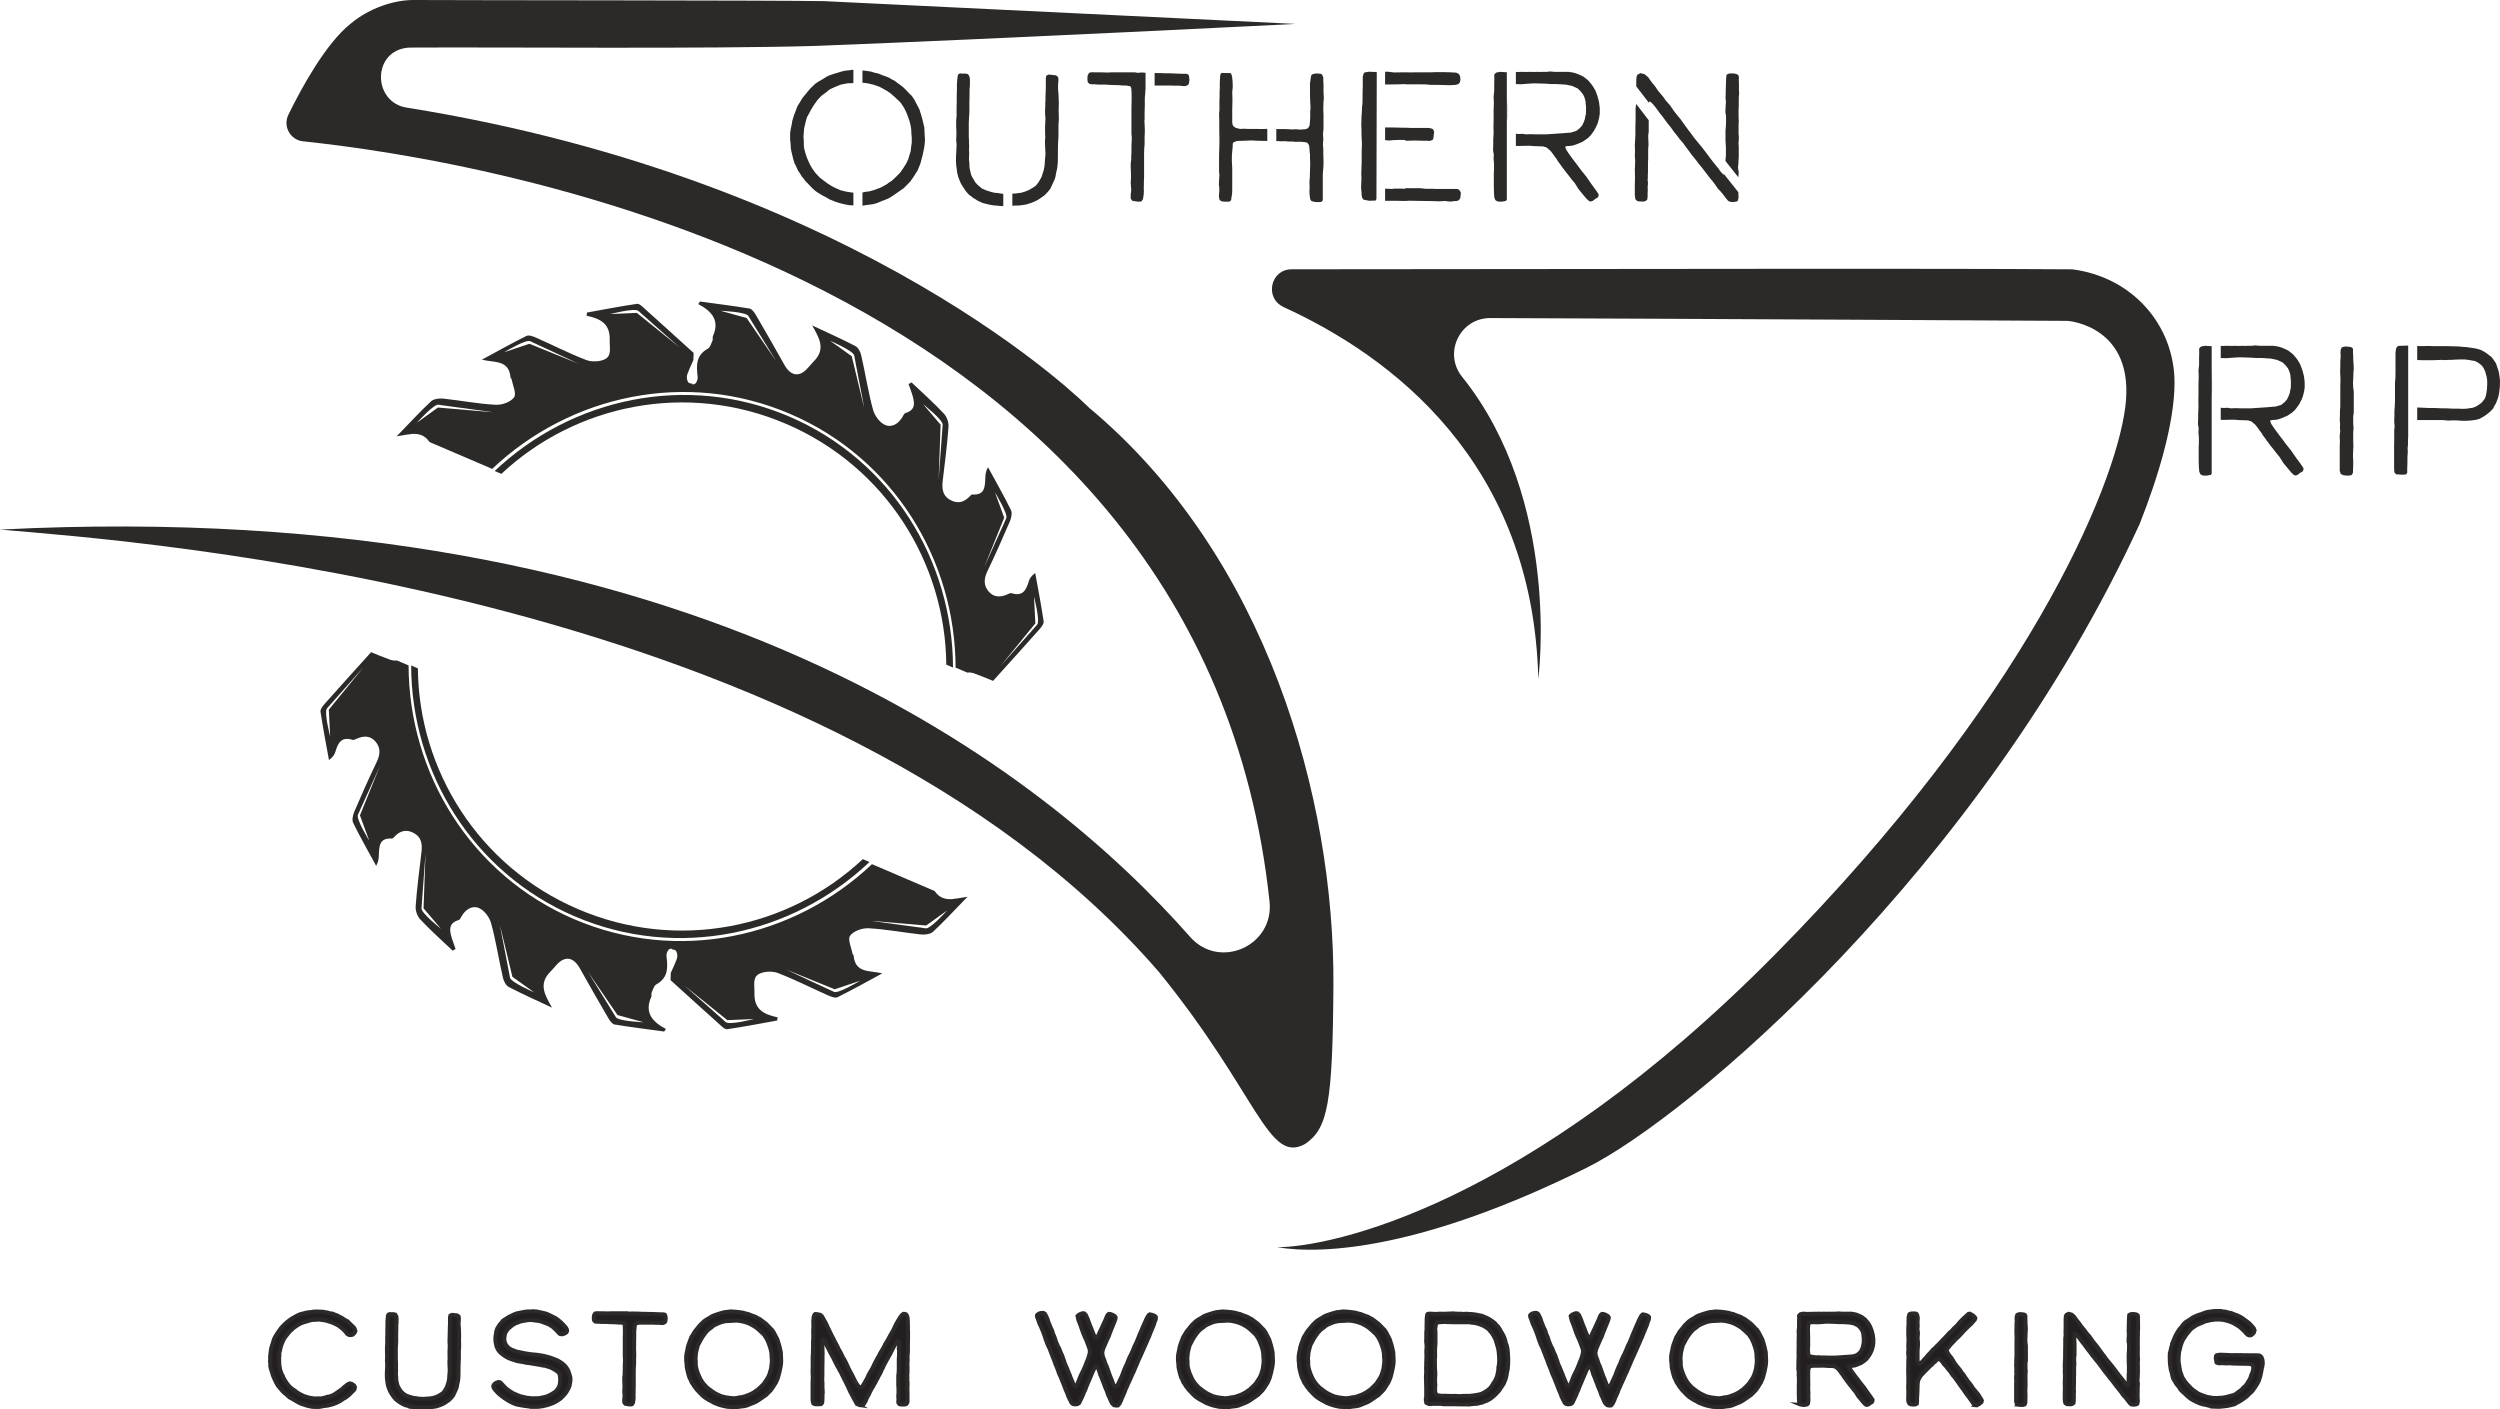 <?xml version="1.0" encoding="UTF-8"?><svg id="Layer_2" xmlns="http://www.w3.org/2000/svg" viewBox="0 0 621.11 350.18"><defs><style>.cls-1{fill:#2b2a28;}.cls-2{fill:#231f20;stroke:#2b2a28;stroke-miterlimit:10;}</style></defs><g id="Board10-12MaskedV"><g><path class="cls-1" d="M321.64,5.93L204.69,.28C190.71,.06,113.74,.08,102.87,0c-4.73-.04-10.94,1.84-15.81,5.93-6,4.76-12.07,15.7-15.42,22.59-1.4,2.87,.48,6.26,3.65,6.59,42.5,4.45,223.44,32.11,240.12,188.87,1.17,11-12.43,17.08-19.74,8.78C259.92,192.19,173.74,122.74,0,131.57c34.14,2.95,205.82,14.91,287.98,109.97,24.67,30.37,27.07,47.97,36.38,42.6,5.51-3.85,6.74-9.94,6.92-39.35,.29-46.18-16.33-106.48-60.8-143.58,0,0-55.51-56.22-169.48-74.48-8.14-1.3-8.6-13.23-.5-14.77,.48-.09,.98-.14,1.48-.14,22.25-.14,74.22,.37,100.55-.41,48.16-1.86,119.1-5.46,119.1-5.46Z"/><path class="cls-1" d="M318.87,76.28c26.46,12.06,62.03,38.29,63.31,92.4,0,0,5.89-44.16-18.94-75.08-4.72-5.88-.53-14.61,7.02-14.58,50.02,.17,143.44,.7,143.44,.7,0,0,16.94,1.17,14.31,21.48s-24.85,73.01-86.96,135.88c-62.12,62.87-110.67,72.78-123.76,72.78,11.58,1.95,36.42,.35,76.83-19.7,25.22-12.51,97.85-73.88,137.47-160,4.41-11.15,8.64-24.81,8.66-34.99,.03-14.42-10.52-26.36-25.41-28.26-38.34-.26-94.16-.07-193.94-.01-5.28,0-6.81,7.18-2.01,9.37Z"/></g><g><path class="cls-1" d="M236.85,223.36c-1.77,.15-3.4-.13-4.64-1.99l-15.57-6.67c-19.44,18.39-48.28,24.68-74.01,13.66-25.7-11.01-41.06-36.27-41.12-63.04l-2.93-1.24c-.47,.11-1.15-.02-1.63-.17-1.75-.62-3.44-1.35-4.75-1.88-4.08,4.53-7.83,8.64-11.48,12.77-.51,.58-1.18,1.41-1.09,2.01,.6,4.02,1.37,8.02,2.1,12.02,.98-.71,1.41-1.39,1.62-2.12,.62-2.18,1.54-3.78,4.26-2.89,.28,.09,.68-.15,.98-.28,1.75-.77,3.42-.83,4.75,.75,1.33,1.62,1.09,3.29,.21,5.11-1.95,4.04-3.76,8.15-5.52,12.25-.36,.86-.64,2.07-.28,2.8,1.77,3.61,3.78,7.12,5.71,10.67,.56-1.01,.64-1.8,.66-2.59,.11-2.16,.02-4.43,3.25-4.19,.19,0,.45-.28,.62-.45,1.43-1.56,3.08-1.93,4.94-.86,1.9,1.09,1.99,2.87,1.77,4.79-.53,4.43-1.11,8.87-1.43,13.32-.09,1.09,.41,2.52,1.15,3.29,2.54,2.72,5.35,5.2,8.04,7.76,.26-.15,.49-.28,.73-.43-.3-.86-.64-1.71-.9-2.57-.6-1.95-1-3.83,1.69-4.62,.26-.09,.49-.51,.64-.81,1-1.84,2.74-2.93,4.51-2.1,1.3,.64,2.54,2.33,2.91,3.81,1.2,4.41,1.88,8.94,2.91,13.41,.17,.88,.75,1.97,1.48,2.35,3.51,1.82,7.12,3.42,10.71,5.11-1.73-3.08-3.44-5.82-.45-8.87,1.09-1.09,2.03-2.59,3.34-3.08,1.86-.71,3.19,.64,4.11,2.33,2.27,4.06,4.58,8.1,6.93,12.12,.38,.66,1,1.58,1.6,1.69,4.11,.68,8.21,1.18,12.34,1.75,.13-.21,.28-.43,.43-.64-3.38-1.77-5.39-4.08-3.64-7.96,.15-.3-.04-.75,.09-1.07,.34-.73,.58-1.73,1.18-2.05,2.95-1.62,2.87-4.17,2.52-6.95-.09-.6,.23-1.52,.71-1.8,.13-.09,.34-.13,.58-.13v.19c.41,0,.88,.13,1.05,.34,.34,.47,.45,1.39,.24,1.95-.45,1.26-1.03,2.46-1.52,3.55l-.06,1.8c4.3,3.89,8.17,7.42,12.08,10.91,.58,.53,1.39,1.37,1.99,1.28,4.15-.6,8.28-1.41,12.42-2.16,.02-.28,.06-.53,.11-.79-3.42-.73-5.9-1.92-5.75-6.12,.06-1.77-.53-3.74,1.07-4.62,1.28-.71,3.38-.79,4.77-.26,4.17,1.6,8.19,3.66,12.27,5.47,.79,.36,1.95,.83,2.57,.51,3.74-1.86,7.4-3.91,11.08-5.9-3.21-.79-6.78,.04-7.14-4.55-.02-.06-.19-.11-.21-.17-.3-1.58-1.3-3.7-.66-4.62,.83-1.18,3.06-1.97,4.64-1.86,4.34,.23,8.66,1.07,13.02,1.54,.98,.09,2.31-.08,2.97-.68,2.48-2.33,4.81-4.81,7.18-7.27,.45-.47,.92-.96,1.37-1.43-1.2,.17-2.37,.45-3.51,.53Zm-155.16-47.04l.34,6.67s-1.58-6.09-.79-6.99c.75-.81,7.83-8.83,9.13-10.31l-8.68,10.63Zm7.74,26.26l2.31,6.29s-3.31-5.35-2.82-6.44c.19-.43,1.15-2.54,2.22-4.92,.09-.17,.15-.34,.23-.51,.06-.17,.15-.34,.24-.51,.15-.34,.32-.7,.47-1.05,.94-2.1,1.84-4.08,2.31-5.11l-4.96,12.25Zm15.29,23.09c.09-1.09,.86-11.72,1-13.71l-.49,13.71,4.34,5.09s-4.94-3.89-4.85-5.09Zm21.98,17.21c-.02-.06-.02-.17-.06-.3-.02-.13-.04-.3-.09-.51-.04-.19-.09-.41-.13-.66-.04-.24-.11-.51-.15-.81-.11-.53-.21-1.11-.34-1.75-.04-.23-.09-.47-.13-.71-.28-1.45-.58-3.01-.86-4.45-.04-.23-.09-.45-.13-.66-.15-.81-.3-1.56-.41-2.16-.04-.26-.09-.49-.13-.71-.02-.04-.02-.11-.02-.17l3.06,12.7,5.39,3.85s-5.77-2.48-6.01-3.66Zm26.3,9.81c-.09-.15-.32-.53-.66-1.07-.11-.19-.24-.41-.39-.64-.09-.15-.19-.3-.3-.47-.13-.23-.28-.49-.45-.75-.6-.96-1.26-2.05-1.95-3.14-.09-.17-.19-.32-.3-.49-.66-1.09-1.33-2.16-1.88-3.06-.11-.19-.21-.34-.32-.51-.24-.41-.45-.75-.62-1.03l7.29,10.65,6.48,1.8s-6.29-.26-6.91-1.28Zm27.31,1.24s-.13-.13-.26-.21c-.09-.11-.21-.21-.36-.34-.41-.34-.94-.83-1.58-1.39-.23-.21-.51-.45-.77-.68-.28-.23-.56-.49-.83-.75-.28-.26-.58-.51-.88-.77-2.35-2.07-4.88-4.3-5.62-4.96l10.69,8.62,6.61-.28s-6.09,1.58-6.99,.77Zm33.34-10.24c-.58,.34-5.41,3.21-6.44,2.74-.06-.02-.15-.06-.28-.13-.13-.06-.28-.13-.45-.21-.34-.15-.77-.36-1.28-.6-1.28-.6-2.99-1.39-4.66-2.16-.28-.13-.53-.26-.81-.39-.51-.23-1-.47-1.48-.68-.21-.11-.41-.19-.6-.28-.43-.19-.81-.39-1.18-.56-.13-.04-.26-.11-.36-.17-.36-.15-.68-.3-.94-.43l12.21,4.96,6.27-2.1Zm16.36-13.04c-.15-.02-.47-.06-.94-.15-.3-.02-.64-.09-1-.13-.94-.13-2.14-.3-3.42-.47-.19-.02-.38-.04-.56-.06-.28-.04-.58-.09-.88-.13-.38-.04-.75-.11-1.11-.15-1.18-.17-2.33-.32-3.29-.45-.15-.02-.3-.04-.45-.06-.32-.04-.6-.09-.86-.11-.23-.04-.47-.06-.64-.11h-.11s-.04-.02-.06-.02-.06,0-.09-.02l13.51,1.15,5.22-3.76c-.47,.51-4.21,4.62-5.32,4.47Z"/><path class="cls-1" d="M216.02,214.16c-19.23,18.19-47.76,24.41-73.2,13.52-25.42-10.89-40.61-35.87-40.67-62.35l1.67,.72c.21,25.28,15.08,49.22,39.79,59.82,24.7,10.6,52.31,4.84,70.75-12.42l1.67,.72Z"/><path class="cls-1" d="M102.07,107.83c1.77-.15,3.4,.13,4.64,1.99l15.57,6.67c19.44-18.39,48.28-24.68,74.01-13.66,25.7,11.01,41.06,36.27,41.12,63.04l2.93,1.24c.47-.11,1.15,.02,1.63,.17,1.75,.62,3.44,1.35,4.75,1.88,4.08-4.53,7.83-8.64,11.48-12.77,.51-.58,1.18-1.41,1.09-2.01-.6-4.02-1.37-8.02-2.1-12.02-.98,.71-1.41,1.39-1.62,2.12-.62,2.18-1.54,3.78-4.26,2.89-.28-.09-.68,.15-.98,.28-1.75,.77-3.42,.83-4.75-.75-1.33-1.62-1.09-3.29-.21-5.11,1.95-4.04,3.76-8.15,5.52-12.25,.36-.86,.64-2.07,.28-2.8-1.77-3.61-3.78-7.12-5.71-10.67-.56,1.01-.64,1.8-.66,2.59-.11,2.16-.02,4.43-3.25,4.19-.19,0-.45,.28-.62,.45-1.43,1.56-3.08,1.93-4.94,.86-1.9-1.09-1.99-2.87-1.77-4.79,.53-4.43,1.11-8.87,1.43-13.32,.09-1.09-.41-2.52-1.15-3.29-2.54-2.72-5.35-5.2-8.04-7.76-.26,.15-.49,.28-.73,.43,.3,.86,.64,1.71,.9,2.57,.6,1.95,1,3.83-1.69,4.62-.26,.09-.49,.51-.64,.81-1,1.84-2.74,2.93-4.51,2.1-1.3-.64-2.54-2.33-2.91-3.81-1.2-4.41-1.88-8.94-2.91-13.41-.17-.88-.75-1.97-1.48-2.35-3.51-1.82-7.12-3.42-10.71-5.11,1.73,3.08,3.44,5.82,.45,8.87-1.09,1.09-2.03,2.59-3.34,3.08-1.86,.71-3.19-.64-4.11-2.33-2.27-4.06-4.58-8.1-6.93-12.12-.38-.66-1-1.58-1.6-1.69-4.11-.68-8.21-1.18-12.34-1.75-.13,.21-.28,.43-.43,.64,3.38,1.77,5.39,4.08,3.64,7.96-.15,.3,.04,.75-.09,1.07-.34,.73-.58,1.73-1.18,2.05-2.95,1.62-2.87,4.17-2.52,6.95,.09,.6-.23,1.52-.71,1.8-.13,.09-.34,.13-.58,.13v-.19c-.41,0-.88-.13-1.05-.34-.34-.47-.45-1.39-.24-1.95,.45-1.26,1.03-2.46,1.52-3.55l.06-1.8c-4.3-3.89-8.17-7.42-12.08-10.91-.58-.53-1.39-1.37-1.99-1.28-4.15,.6-8.28,1.41-12.42,2.16-.02,.28-.06,.53-.11,.79,3.42,.73,5.9,1.92,5.75,6.12-.06,1.77,.53,3.74-1.07,4.62-1.28,.71-3.38,.79-4.77,.26-4.17-1.6-8.19-3.66-12.27-5.47-.79-.36-1.95-.83-2.57-.51-3.74,1.86-7.4,3.91-11.08,5.9,3.21,.79,6.78-.04,7.14,4.55,.02,.06,.19,.11,.21,.17,.3,1.58,1.3,3.7,.66,4.62-.83,1.18-3.06,1.97-4.64,1.86-4.34-.23-8.66-1.07-13.02-1.54-.98-.09-2.31,.08-2.97,.68-2.48,2.33-4.81,4.81-7.18,7.27-.45,.47-.92,.96-1.37,1.43,1.2-.17,2.37-.45,3.51-.53Zm155.16,47.04l-.34-6.67s1.58,6.09,.79,6.99c-.75,.81-7.83,8.83-9.13,10.31l8.68-10.63Zm-7.74-26.26l-2.31-6.29s3.31,5.35,2.82,6.44c-.19,.43-1.15,2.54-2.22,4.92-.09,.17-.15,.34-.23,.51-.06,.17-.15,.34-.24,.51-.15,.34-.32,.7-.47,1.05-.94,2.1-1.84,4.08-2.31,5.11l4.96-12.25Zm-15.29-23.09c-.09,1.09-.86,11.72-1,13.71l.49-13.71-4.34-5.09s4.94,3.89,4.85,5.09Zm-21.98-17.21c.02,.06,.02,.17,.06,.3,.02,.13,.04,.3,.09,.51,.04,.19,.09,.41,.13,.66,.04,.24,.11,.51,.15,.81,.11,.53,.21,1.11,.34,1.75,.04,.23,.09,.47,.13,.71,.28,1.45,.58,3.01,.86,4.45,.04,.23,.09,.45,.13,.66,.15,.81,.3,1.56,.41,2.16,.04,.26,.09,.49,.13,.71,.02,.04,.02,.11,.02,.17l-3.06-12.7-5.39-3.85s5.77,2.48,6.01,3.66Zm-26.3-9.81c.09,.15,.32,.53,.66,1.07,.11,.19,.24,.41,.39,.64,.09,.15,.19,.3,.3,.47,.13,.23,.28,.49,.45,.75,.6,.96,1.26,2.05,1.95,3.14,.09,.17,.19,.32,.3,.49,.66,1.09,1.33,2.16,1.88,3.06,.11,.19,.21,.34,.32,.51,.24,.41,.45,.75,.62,1.03l-7.29-10.65-6.48-1.8s6.29,.26,6.91,1.28Zm-27.31-1.24s.13,.13,.26,.21c.09,.11,.21,.21,.36,.34,.41,.34,.94,.83,1.58,1.39,.23,.21,.51,.45,.77,.68,.28,.23,.56,.49,.83,.75,.28,.26,.58,.51,.88,.77,2.35,2.07,4.88,4.3,5.62,4.96l-10.69-8.62-6.61,.28s6.09-1.58,6.99-.77Zm-33.34,10.24c.58-.34,5.41-3.21,6.44-2.74,.06,.02,.15,.06,.28,.13,.13,.06,.28,.13,.45,.21,.34,.15,.77,.36,1.28,.6,1.28,.6,2.99,1.39,4.66,2.16,.28,.13,.53,.26,.81,.39,.51,.23,1,.47,1.48,.68,.21,.11,.41,.19,.6,.28,.43,.19,.81,.39,1.18,.56,.13,.04,.26,.11,.36,.17,.36,.15,.68,.3,.94,.43l-12.21-4.96-6.27,2.1Zm-16.36,13.04c.15,.02,.47,.06,.94,.15,.3,.02,.64,.09,1,.13,.94,.13,2.14,.3,3.42,.47,.19,.02,.38,.04,.56,.06,.28,.04,.58,.09,.88,.13,.38,.04,.75,.11,1.11,.15,1.18,.17,2.33,.32,3.29,.45,.15,.02,.3,.04,.45,.06,.32,.04,.6,.09,.86,.11,.23,.04,.47,.06,.64,.11h.11s.04,.02,.06,.02,.06,0,.09,.02l-13.51-1.15-5.22,3.76c.47-.51,4.21-4.62,5.32-4.47Z"/><path class="cls-1" d="M122.9,117.02c19.23-18.19,47.76-24.41,73.2-13.52,25.42,10.89,40.61,35.87,40.67,62.35l-1.67-.72c-.21-25.28-15.08-49.22-39.79-59.82-24.7-10.6-52.31-4.84-70.75,12.42l-1.67-.72Z"/></g><g><g><polygon class="cls-1" points="199.79 31.84 199.62 33.93 199.7 35.07 199.7 35.88 199.75 36.71 200.07 37.97 200.48 39.2 200.98 40.34 201.3 41.02 201.84 41.93 202.56 42.93 203.66 44.11 204.61 44.84 205.52 45.53 206.65 46.25 207.66 46.75 208.79 47.25 209.84 47.52 210.24 47.61 211.43 47.8 212.02 47.86 212.02 51.03 210.98 50.98 209.79 50.75 208.84 50.52 208.07 50.29 207.43 50.07 206.06 49.52 205.24 49.03 204.25 48.52 203.29 47.93 202.56 47.43 201.84 46.79 200.02 44.89 199.7 44.43 199.2 43.84 198.79 43.15 198.25 42.38 197.8 41.34 197.38 40.53 197.06 39.47 196.84 38.56 196.66 37.8 196.47 36.89 196.43 35.83 196.3 34.65 196.3 33.11 196.47 31.93 196.66 31.12 196.84 30.02 197.11 29.11 197.29 28.56 198.12 26.39 198.74 25.38 198.98 24.98 199.33 24.39 201.2 22.11 202.51 20.84 203.29 20.3 204.48 19.61 205.24 19.12 205.88 18.8 206.52 18.56 207.61 18.21 208.84 17.84 209.88 17.57 210.88 17.47 211.79 17.34 212.02 17.34 212.02 20.64 210.61 20.7 209.75 20.84 208.74 21.07 207.43 21.61 206.33 22.11 205.84 22.43 205.39 22.84 204.2 23.7 203.47 24.43 202.97 25.02 202.11 26.25 201.43 27.38 200.88 28.43 200.48 29.15 200.16 30.29 199.79 31.84"/><polygon class="cls-1" points="229.8 34.7 229.75 35.61 229.61 36.71 229.19 38.66 228.65 40.7 227.98 42.34 227.34 43.34 226.79 44.2 226.06 45.21 224.48 46.79 221.84 48.61 220.98 49.16 219.97 49.62 219.16 49.92 217.7 50.52 216.79 50.75 216.01 50.84 215.39 50.93 214.97 50.98 214.27 51.11 214.27 47.83 215.02 47.66 215.39 47.61 215.88 47.56 216.92 47.29 218.57 46.7 219.65 46.15 220.42 45.7 221.01 45.24 221.43 45.02 222.43 44.11 223.65 42.88 224.34 41.89 225.15 40.61 225.66 39.52 225.93 38.61 226.25 37.57 226.38 36.39 226.52 35.43 226.52 34.11 226.43 33.24 226.38 32.03 226.2 31.02 225.98 30.16 225.61 29.07 225.15 27.89 224.61 26.79 223.74 25.48 222.2 24.02 221.2 23.16 220.34 22.57 219.61 22.16 218.61 21.61 218.02 21.39 217.11 21.07 215.79 20.75 214.97 20.61 214.27 20.55 214.27 17.51 214.93 17.57 216.43 17.79 217.29 18.07 218.15 18.24 219.38 18.75 220.79 19.25 221.62 19.75 222.2 20.03 224.38 21.66 225.47 22.75 226.01 23.34 226.47 23.75 227.11 24.66 227.7 25.8 228.43 27.2 228.97 28.93 229.19 29.75 229.51 31.12 229.65 31.74 229.7 32.93 229.8 34.7"/></g><g><polygon class="cls-1" points="263.01 27.35 263.06 28.88 263.06 29.79 262.97 31.07 262.97 33.75 262.87 35.56 262.83 37.25 262.83 39.06 262.79 40.56 262.65 41.84 262.37 43.02 262.24 43.84 262.06 44.47 261.46 45.8 260.92 46.93 260.38 47.61 259.56 48.47 258.47 49.25 257.69 49.75 256.83 50.16 256.11 50.43 255.01 50.79 254.15 50.93 253.11 51.07 252.2 51.07 251.51 51.13 251.51 48.1 252.29 48.07 253.74 47.88 254.79 47.56 255.28 47.34 255.52 47.25 255.97 47.02 256.7 46.57 257.37 46.11 258.01 45.29 258.74 44.03 259.29 42.34 259.51 41.2 259.56 40.56 259.61 39.79 259.74 38.29 259.64 36.2 259.61 34.97 259.69 34.25 259.64 32.84 259.64 31.47 259.69 30.43 259.74 29.34 259.64 28.26 259.64 27.38 259.69 26.57 259.69 25.8 259.74 24.84 259.74 24.07 259.79 22.84 259.83 21.79 259.83 19.34 259.96 18.8 260.42 18.56 260.74 18.53 261.43 18.61 262.24 18.7 262.6 18.88 262.87 19.15 262.97 19.75 262.87 21.16 262.87 22.38 262.97 23.16 263.06 25.8 263.01 27.35"/><polygon class="cls-1" points="249.26 48.14 249.26 51.2 248.87 51.2 246.83 51.02 245.97 50.88 245.2 50.7 244.11 50.43 243.01 49.92 241.83 49.2 240.69 48.34 239.97 47.52 239.16 46.29 238.7 45.53 238.28 44.52 238.06 43.93 237.79 42.84 237.66 41.71 237.56 41.02 237.51 40.16 237.51 39.11 237.56 38.16 237.61 37.16 237.66 35.93 237.56 34.79 237.61 33.52 237.61 32.75 237.56 31.44 237.56 29.84 237.66 28.84 237.66 26.44 237.69 25.61 237.69 23.88 237.74 22.3 237.74 20.93 237.83 19.71 237.93 18.93 238.01 18.56 238.28 18.34 238.52 18.24 239.19 18.29 239.93 18.29 240.52 18.43 240.92 19.2 240.97 20.11 240.97 21.25 240.88 22.2 240.88 23.61 240.84 25.29 240.84 27.75 240.79 28.61 240.69 30.43 240.69 33.88 240.74 34.97 240.74 35.66 240.79 36.15 240.74 37.16 240.79 38.2 240.74 39.06 240.74 39.75 240.84 40.53 240.88 41.74 241.11 42.75 241.29 43.47 241.6 44.11 242.34 45.34 242.93 45.98 243.97 46.84 245.01 47.29 246.46 47.75 247.37 47.93 247.74 47.93 248.87 48.12 249.26 48.14"/></g><g><polygon class="cls-1" points="295.51 19.84 295.38 20.75 295.14 21.12 294.55 21.39 293.96 21.39 293.05 21.29 291.78 21.29 290.73 21.25 286.86 21.25 286.86 18.13 287.42 18.16 288.51 18.16 289.37 18.21 290.55 18.21 293.96 18.34 294.77 18.34 295.19 18.48 295.38 18.8 295.51 19.84"/><polygon class="cls-1" points="284.6 18.07 284.6 22.25 284.55 22.48 284.55 22.97 284.42 24.25 284.42 26.2 284.37 27.94 284.37 29.7 284.32 30.21 284.37 30.83 284.42 31.93 284.42 32.97 284.37 33.98 284.37 35.83 284.28 36.89 284.24 38.16 284.24 43.88 284.19 45.16 284.19 46.07 284.15 46.79 284.19 47.25 284.15 48.29 283.97 49.47 283.6 50.02 283.19 50.11 282.47 50.07 281.32 49.89 280.97 49.43 280.92 49.2 280.92 48.25 281.05 47.29 280.97 46.15 280.92 45.34 281 43.98 280.97 42.84 280.92 41.47 280.92 40.61 281.05 39.52 281.05 38.84 281.1 37.84 281.1 36.29 281.14 35.38 281.19 34.34 281.1 33.16 281.1 26.74 281.14 25.11 281.14 23.61 281.1 22.48 281.05 21.88 280.82 21.43 279.87 21.25 279 21.25 278.06 21.16 276.28 21.12 274.64 21.02 272.82 21.02 271.92 20.93 271.28 20.93 270.74 20.89 270.28 20.48 270.2 20.11 270.15 19.61 270.23 18.7 270.6 18.07 271.24 17.94 272.05 17.97 273.6 17.97 275.15 18.02 276.14 17.97 281.96 17.97 282.74 18.11 283.38 18.02 284.01 18.02 284.37 18.07 284.6 18.07"/></g><g><polygon class="cls-1" points="328.77 26.71 328.77 27.52 328.82 28.56 328.82 32.03 328.69 33.24 328.73 33.84 328.77 34.7 328.69 35.48 328.69 36.15 328.77 37.11 328.77 38.39 328.82 39.79 328.82 40.93 328.77 41.71 328.69 42.57 328.64 43.42 328.64 49.57 328.59 49.84 328.27 50.16 327.64 50.21 327.01 50.21 326.37 50.11 325.78 49.92 325.51 49.47 325.37 48.47 325.32 47.52 325.37 46.52 325.32 45.21 325.41 44.11 325.46 42.48 325.51 40.61 325.46 39.38 325.46 38.39 325.37 37.61 325.32 36.84 325.22 36.12 325.05 35.8 324.73 35.43 324.01 35.29 322.95 35.21 321.87 35.24 321.1 35.16 320.14 35.16 319.1 35.07 318.32 35.11 317.82 35.07 317.09 35.06 317.09 32.05 317.33 32.06 319.1 32.06 320.23 32.11 321.1 32.16 321.96 32.11 323 32.2 324.28 32.11 324.92 31.89 325.22 31.47 325.37 31.12 325.46 30.11 325.51 29.07 325.51 27.84 325.59 26.57 325.51 25.25 325.46 23.56 325.46 20.75 325.64 19.39 325.78 18.7 326.18 18.39 327.09 18.24 328.14 18.34 328.46 18.53 328.77 19.25 328.77 20.16 328.82 21.12 328.82 23.02 328.91 24.34 328.82 25.29 328.77 26.71"/><polygon class="cls-1" points="314.85 32.01 314.85 35.02 312.41 34.97 310.91 34.89 309.1 34.97 307.33 35.02 306.42 35.38 306.27 35.7 306.23 36.71 306.14 37.61 306.05 38.79 306.05 39.97 306.14 41.79 306.14 47.21 306.1 48.25 305.96 48.98 305.87 49.7 305.65 49.97 305.28 50.11 304.28 50.11 303.51 50.02 303 49.7 302.82 48.79 302.92 47.48 302.92 46.47 302.82 45.98 302.87 44.79 302.96 43.52 302.87 42.75 302.87 38.39 302.92 37.2 302.96 35.21 302.96 34.2 302.92 32.75 302.92 29.75 302.87 28.29 302.96 27.38 302.96 25.06 303 24.02 303 23.02 303.05 21.66 303.05 20.57 303.09 19.79 303.14 18.8 303.24 18.43 303.41 18.16 303.73 18.11 304.37 18.16 305.6 18.16 305.87 18.29 306.1 19.02 306.23 20.25 306.27 21.57 306.14 22.94 306.19 24.47 306.19 25.29 306.14 27.16 306.14 30.43 306.23 30.98 306.42 31.34 306.91 31.71 307.46 31.89 308.14 32.03 309.05 31.98 310.09 32.03 312.41 32.03 313.32 32.06 314.42 32.03 314.85 32.01"/></g><g><path class="cls-1" d="M549.53,92.95l-.05-1.36v7.19l.09-1.5v-2.69l-.04-1.63Zm0,0l-.05-1.36v7.19l.09-1.5v-2.69l-.04-1.63Z"/><polygon class="cls-1" points="549.48 85.99 549.48 117.72 549.21 117.99 548.17 118.18 547.21 118.13 546.66 117.81 546.39 117.17 546.3 116.09 546.25 114.27 546.25 111.04 546.3 110.08 546.3 108.67 546.2 107.63 546.2 107.17 546.25 106.54 546.07 105.35 546.12 103.9 546.12 102.81 546.17 101.82 546.2 100.94 546.17 99.49 546.2 97.76 546.2 95.35 546.25 93.99 546.25 93.22 546.2 92.04 546.35 90.64 546.35 88.77 546.39 87.44 546.35 86.72 546.49 86.4 546.89 86.08 547.85 85.91 549.08 85.99 549.48 85.99"/><polygon class="cls-1" points="572.58 94.86 572.58 96.36 572.43 97.31 572.12 98.5 571.84 99.22 571.48 99.95 571.06 100.67 570.25 101.77 569.53 102.45 568.34 103.26 566.84 103.9 565.89 104.22 565.21 104.31 564.43 104.36 563.98 104.49 564.25 105.27 564.67 105.91 565.21 106.68 566.21 108.04 566.8 108.82 567.16 109.27 567.98 110.4 569.16 111.86 570.52 113.82 571.52 115.18 572.29 116.31 572.26 116.81 572.07 117.13 571.43 117.49 570.79 117.99 570.52 118.08 570.3 118.13 569.93 118.04 569.3 117.45 568.34 116.31 567.29 115.04 566.38 113.58 565.53 112.54 564.94 111.76 564.16 110.81 563.66 110.13 563.3 109.68 562.8 108.95 562.21 108.18 561.84 107.54 561.48 107.08 560.8 106.13 560.29 105.49 559.3 104.68 558.47 104.44 556.03 104.36 555.21 104.27 552.89 104.31 551.73 104.31 551.73 101.29 551.84 101.31 552.48 101.36 553.48 101.31 554.25 101.45 555.34 101.4 556.8 101.45 559.21 101.45 563.2 101.18 565.44 100.99 566.75 100.59 567.61 99.9 568.2 99.22 568.57 98.45 568.89 97.59 568.98 96.99 569.11 96.5 569.16 95.77 569.16 94.63 569.07 93.81 569.03 93.13 568.79 92.31 568.44 91.53 567.8 90.72 567.07 90.04 565.71 89.41 564.21 89.09 561.98 88.95 560.48 88.95 559.21 88.86 556.48 88.77 555.58 88.81 553.07 88.99 551.73 88.95 551.73 85.95 552.35 85.95 553.25 85.91 554.53 85.95 555.21 85.91 556.3 85.95 557.26 85.91 557.58 85.95 558.3 85.91 559.43 85.91 560.26 85.81 561.35 85.91 564.85 85.91 565.89 86.08 566.62 86.26 567.53 86.63 568.49 87.09 569.66 88 570.48 88.95 570.93 89.58 571.48 90.54 572.02 91.99 572.39 93.4 572.58 94.86"/></g><g><path class="cls-1" d="M374.41,24.88l-.05-1.36v7.19l.09-1.5v-2.69l-.04-1.63Zm0,0l-.05-1.36v7.19l.09-1.5v-2.69l-.04-1.63Z"/><polygon class="cls-1" points="374.36 17.93 374.36 49.66 374.09 49.93 373.04 50.11 372.09 50.06 371.53 49.74 371.26 49.11 371.18 48.03 371.13 46.21 371.13 42.98 371.18 42.02 371.18 40.61 371.08 39.56 371.08 39.11 371.13 38.48 370.94 37.29 370.99 35.84 370.99 34.75 371.04 33.75 371.08 32.88 371.04 31.43 371.08 29.7 371.08 27.29 371.13 25.93 371.13 25.15 371.08 23.97 371.23 22.57 371.23 20.71 371.26 19.38 371.23 18.66 371.36 18.34 371.77 18.02 372.72 17.85 373.95 17.93 374.36 17.93"/><polygon class="cls-1" points="397.45 26.8 397.45 28.3 397.3 29.24 397 30.44 396.71 31.16 396.36 31.88 395.94 32.61 395.13 33.7 394.4 34.39 393.21 35.2 391.71 35.84 390.77 36.16 390.08 36.25 389.31 36.29 388.85 36.43 389.12 37.2 389.54 37.84 390.08 38.62 391.09 39.98 391.68 40.75 392.03 41.21 392.86 42.34 394.04 43.8 395.4 45.75 396.39 47.12 397.17 48.25 397.13 48.75 396.95 49.07 396.31 49.43 395.67 49.93 395.4 50.01 395.18 50.06 394.81 49.98 394.17 49.39 393.21 48.25 392.17 46.98 391.26 45.52 390.4 44.48 389.81 43.7 389.04 42.74 388.53 42.07 388.18 41.61 387.67 40.89 387.08 40.11 386.72 39.48 386.36 39.02 385.67 38.06 385.17 37.42 384.17 36.61 383.35 36.38 380.91 36.29 380.08 36.21 377.76 36.25 376.61 36.25 376.61 33.22 376.72 33.25 377.36 33.3 378.35 33.25 379.12 33.38 380.22 33.33 381.68 33.38 384.09 33.38 388.08 33.11 390.31 32.93 391.63 32.52 392.49 31.84 393.08 31.16 393.45 30.39 393.77 29.53 393.85 28.92 393.99 28.43 394.04 27.71 394.04 26.57 393.95 25.74 393.9 25.07 393.67 24.24 393.31 23.47 392.67 22.66 391.95 21.97 390.58 21.35 389.09 21.03 386.85 20.89 385.35 20.89 384.09 20.79 381.36 20.71 380.45 20.74 377.94 20.93 376.61 20.89 376.61 17.88 377.22 17.88 378.13 17.85 379.41 17.88 380.08 17.85 381.18 17.88 382.13 17.85 382.45 17.88 383.18 17.85 384.31 17.85 385.13 17.75 386.22 17.85 389.72 17.85 390.77 18.02 391.49 18.2 392.4 18.57 393.36 19.02 394.54 19.93 395.35 20.89 395.8 21.52 396.36 22.48 396.9 23.93 397.27 25.34 397.45 26.8"/></g><path class="cls-1" d="M582.16,118.04l-.59-.27-.14-.36-.14-.45v-6.18l.05-1.18-.05-.73v-.77l.09-.68,.05-.32-.05-.27-.04-.55,.04-.95-.09-1.14,.05-1v-1.04l.09-1.14v-5l.05-1.77-.09-1.91,.05-1.36v-1.18l.09-1.36-.05-.86,.05-.68,.23-.55,.45-.18,.64-.09,.64,.09,.55,.05,.41,.23,.14,.32v.82l.05,.91v.77l.09,1.23,.05,1.23-.09,.68v.5l-.05,1.23-.05,1,.05,1.18,.14,.95v5.23l-.14,1v1.77l.09,.91-.09,1.36v2l.05,1.36-.05,.86-.05,1.09v.64l.05,1v1.23l-.05,.86v.82l-.27,.59-.64,.18h-.73l-.77-.09Z"/><g><polygon class="cls-1" points="598.3 85.87 598.3 108.4 598.25 109.41 598.25 110.45 598.16 111.31 598.2 112.27 598.11 113.67 598.11 115.04 598.06 116.49 598.06 117.45 597.79 117.86 596.97 117.94 596.29 117.91 595.88 117.86 595.34 117.86 594.93 117.45 594.83 117.03 594.8 115.99 594.8 110.67 594.83 109.31 594.83 106.81 594.93 105.99 594.83 104.86 594.83 104.27 594.88 103.45 594.88 102.13 594.97 100.86 595.02 99.44 595.02 95 595.12 94.04 595.15 92.63 595.15 87.68 595.25 86.82 595.39 86.36 595.61 86.08 596.06 85.91 596.65 85.91 598.11 85.86 598.3 85.87"/><polygon class="cls-1" points="621.11 94.86 621.06 96.23 620.92 97.44 620.7 98.63 620.38 99.49 620.11 100.18 619.74 100.81 619.38 101.5 619.02 101.9 618.52 102.4 618.06 102.76 617.25 103.36 616.06 104.04 615.11 104.31 613.65 104.49 612.66 104.54 611.61 104.54 610.29 104.44 609.2 104.44 608.25 104.49 606.88 104.36 600.54 104.36 600.54 101.24 603.43 101.36 604.75 101.36 606.8 101.45 607.79 101.45 609.47 101.53 610.89 101.53 611.65 101.58 612.88 101.53 613.65 101.4 614.34 101.31 615.15 100.99 615.74 100.64 616.43 100.13 616.93 99.58 617.39 98.95 617.61 98.27 617.74 97.59 617.88 96.58 617.93 95.49 617.93 94.49 617.79 93.59 617.42 92.27 616.97 91.31 616.48 90.72 615.65 90.08 614.83 89.68 612.88 89.36 612.39 89.31 611.02 89.31 609.66 89.36 609.11 89.41 608.38 89.41 607.71 89.45 607.25 89.45 606.61 89.41 604.48 89.49 601.8 89.49 600.88 89.45 600.54 89.46 600.54 85.96 601.52 85.99 603.52 85.95 604.29 85.99 607.71 85.99 609.66 86.04 610.97 86.08 611.88 86.18 612.74 86.23 614.29 86.45 615.06 86.58 616.02 86.82 616.56 87.04 617.66 87.68 619.02 88.72 619.47 89.31 620.11 90.27 620.75 92.17 620.92 93.04 621.06 93.99 621.11 94.86"/></g><path class="cls-1" d="M409.62,29.88l-3.13-4.07v.02l-.14,1.06v2.76l-.05,1.92v2.22l-.05,.68-.09,1.68,.05,1.5-.05,1.06,.09,1.13-.04,1.41-.05,.91,.05,1.95-.05,1.9v2.32l.09,.91,.18,.45,.5,.32,.81,.05h.69l.45-.15,.37-.31,.09-.74v-.95l.05-.82-.05-.5,.05-.49,.04-.64-.09-.77,.05-.45v-.68l.04-.96v-2.24l.05-.91v-2.41l.09-1.23-.04-.76-.05-1.28,.13-1.04v-2.87Zm22.32,3.23v-2.31l.05-.59-.05-1.09v-1.77l.05-1.51v-1.58l.09-1.04-.05-.96v-1.41l-.04-1.04,.04-.54-.09-.5-.22-.22-.37-.18-.5-.1-.68-.04-.59,.04-.28,.1-.36,.22-.1,.96-.04,1.31-.05,1.46v.81l-.05,1.19,.1,.95-.1,1.5-.04,1.14,.17,.91v1.36l-.04,1.18-.1,1.04v2.54l.1,1.68v2.19l-.1,.77v.43l3.19,4.03,.09-1.23-.18-1.23,.09-.74,.05-1.04,.05-.91v-2.31l-.05-1.04,.09-1.33-.09-1.09Zm-.06,14.64l-3.46-4.36-.02,.04-.22-.09-.37-.32-.49-.59-.37-.54-1.23-1.51-.59-.76-2.19-2.91-1.13-1.36-1.01-1.23-.81-1.14-.5-.63-.99-1.36-1.04-1.46-1.09-1.31-.45-.59-1.04-1.5-1.01-1.14-.68-.96-1.23-1.45-.64-.96-1.09-1.36-.72-1.04-.41-.36-.5-.42-1.04-.27-.72,.37-.23,.41-.09,.96v1.55l3.16,4.1,.02-.29,.18-.04,.36,.22,.37,.37,.68,.81,.96,1.33,.77,.95,.5,.69,.77,1.04,.91,1.13,.63,.91,.82,1.01,.72,.96,.69,.76,.72,1.01,.96,1.27,.49,.69,1.28,1.58,.5,.69,.86,1.04,1.23,1.6,.54,.72,1.04,1.27,.55,.74,.59,.86,.68,.72,.5,.59,.72,.96,.45,.54,.1,.14,.45,.28,.72,.09,.59-.05,.41-.09,.32-.18,.18-.81-.05-.82v-.45Z"/><g><polygon class="cls-1" points="341.97 49.42 341.76 49.83 340.17 49.88 338.79 49.62 338.43 49.15 338.3 48.53 338.25 47.66 338.17 46.85 338.17 46.13 338.2 45.31 338.25 44.36 338.2 43.1 338.25 41.93 338.25 41.37 338.3 40.52 338.3 37.44 338.35 36.22 338.35 35.31 338.25 33.37 338.25 32.33 338.2 30.75 338.25 29.89 338.25 28.99 338.35 27.77 338.38 26.64 338.48 25.87 338.52 24.6 338.52 23.56 338.57 21.48 338.57 19.09 338.7 18.55 338.79 18.27 339.1 17.97 340.17 17.82 341.04 17.87 341.97 17.88 342.05 18.03 341.97 49.42"/><polygon class="cls-1" points="362.83 19.91 362.66 20.5 362.39 20.85 361.73 21.08 360.29 21.17 356.92 21.08 355.33 21.08 354.4 20.98 352.84 20.95 349.11 20.95 349.11 20.9 348.71 20.9 347.61 20.95 345.41 20.98 344.2 20.98 344.12 20.99 344.12 17.82 344.8 17.82 346.34 18 348.61 17.97 349.96 17.98 349.96 17.99 352.29 17.97 355.38 17.97 356.65 17.92 358.75 17.92 360.46 17.97 361.78 18.05 362.45 18.37 362.77 19 362.83 19.91"/><polygon class="cls-1" points="356.31 32.7 356.22 33.42 356.16 34.01 356.1 34.46 355.88 34.77 355.44 34.96 355.05 35.01 354.28 34.96 353.29 34.96 351.64 34.91 349.53 34.96 349.11 34.94 349.11 34.78 348.93 34.77 347.38 34.77 346.06 34.82 345.24 34.91 344.12 34.83 344.12 31.65 344.29 31.67 345.96 31.67 349.04 31.74 349.96 31.74 349.96 31.79 354.89 31.79 355.5 31.88 355.99 32.07 356.31 32.7"/><polygon class="cls-1" points="362.94 47.8 362.88 48.65 362.77 49.33 362.45 49.69 362.16 49.88 361.84 49.93 361.24 49.97 360.57 50.07 360.07 50.07 358.97 49.93 357.64 50.02 356.25 49.97 350.7 49.88 349.96 49.86 349.96 49.89 348.71 49.93 346.89 49.88 344.12 49.88 344.12 46.87 344.86 46.9 345.79 46.94 346.51 46.85 348.22 46.85 348.71 46.9 349.11 46.89 349.11 46.76 352.95 46.76 354.17 46.9 355.76 46.9 356.77 46.94 362.05 46.94 362.51 47.16 362.94 47.8"/></g></g><g><path class="cls-2" d="M77.45,349.42l-.64-.06-.74-.19-.96-.32-.32-.1-.64-.32-.45-.26-.93-.54-.83-.45-.48-.42-.35-.35-.38-.26-.64-.64-.7-.83-.42-.54-.38-.67-.48-1.02-.32-.77-.13-.48-.32-.96-.19-.83v-.64l-.06-.51,.03-.51v-.8l.1-.83,.1-.86,.19-.77,.26-.77,.16-.54,.1-.35,.13-.32,.29-.54,.48-.77,.9-1.28,.45-.48,.48-.48,.7-.61,.54-.42,.42-.29,1.02-.58,.54-.29,.61-.26,.99-.26,.8-.19,.64-.06,1.12-.16h.58l1.09,.03,.64,.06,.45,.1,.45,.06,.58,.19,.61,.06,.64,.26,.58,.22,1.18,.61,.83,.54,.61,.32,.38,.42,.32,.29,.38,.38,.38,.35,.22,.29,.13,.35,.1,.29-.1,.29-.26,.35-.32,.29-.42,.1-.48-.03-.45-.26-.45-.58-.54-.54-.45-.38-.64-.51-.7-.38-.77-.35-.45-.19-.48-.13-.7-.22-.61-.13-.54-.06-.51-.1-1.82,.1-.58,.1-.32,.13-.58,.16-.74,.22-.74,.29-.74,.42-.96,.67-.93,.86-.35,.42-.77,.96-.38,.58-.32,.7-.32,.8-.16,.61-.16,.74-.16,.58,.03,.45-.06,.67v1.06l.06,.96,.13,.61,.06,.42,.16,.42,.16,.51,.35,.61,.13,.38,.26,.48,.54,.83,.58,.74,.42,.42,.48,.38,.67,.45,.45,.38,.35,.19,.29,.19,.96,.48,.67,.22,.96,.26,.61,.1,.58,.06,.9-.03,.58,.03,.61-.13,.64-.16,.45-.16,.51-.06,.67-.26,.51-.26,.74-.51,1.31-.93,.26-.29,1.02-.8,.54-.19,.51,.16,.51,.38,.19,.38-.03,.26-.1,.32-.16,.19-1.28,1.28-.38,.26-.35,.29-.54,.29-.74,.51-.8,.42-.64,.26-.51,.19-1.09,.29-.96,.13-.29,.03-.38,.1-.58,.1h-1.38l-.51-.06Z"/><path class="cls-2" d="M102.67,349.55l-.61-.1-.54-.13-.77-.19-.77-.35-.83-.51-.8-.61-.51-.58-.58-.86-.32-.54-.29-.7-.16-.42-.19-.77-.1-.8-.06-.48-.03-.61v-.74l.03-.67,.03-.7,.03-.86-.06-.8,.03-.9v-.54l-.03-.93v-1.12l.06-.7v-1.7l.03-.58v-1.22l.03-1.12v-.96l.06-.86,.06-.54,.06-.26,.19-.16,.16-.06,.48,.03h.51l.42,.1,.29,.54,.03,.64v.8l-.06,.67v.99l-.03,1.18v1.73l-.03,.61-.06,1.28v2.43l.03,.77v.48l.03,.35-.03,.7,.03,.74-.03,.61v.48l.06,.54,.03,.86,.16,.7,.13,.51,.22,.45,.51,.86,.42,.45,.74,.61,.74,.32,1.02,.32,.64,.13h.26l.8,.13,1.02,.06,.7-.06,.67-.03,1.02-.13,.74-.22,.35-.16,.16-.06,.32-.16,.51-.32,.48-.32,.45-.58,.51-.9,.38-1.18,.16-.8,.03-.45,.03-.54,.1-1.06-.06-1.47-.03-.86,.06-.51-.03-.99v-.96l.03-.74,.03-.77-.06-.77v-.61l.03-.58v-.54l.03-.67v-.54l.03-.86,.03-.74v-1.73l.1-.38,.32-.16,.22-.03,.48,.06,.58,.06,.26,.13,.19,.19,.06,.42-.06,.99v.86l.06,.54,.06,1.86-.03,1.09,.03,1.09v.64l-.06,.9v1.89l-.06,1.28-.03,1.18v1.28l-.03,1.06-.1,.9-.19,.83-.1,.58-.13,.45-.42,.93-.38,.8-.38,.48-.58,.61-.77,.54-.54,.35-.61,.29-.51,.19-.77,.26-.61,.1-.74,.1h-.64l-1.02,.1h-1.31l-1.44-.13Z"/><path class="cls-2" d="M131.4,349.42l-1.12-.13-1.25-.22-.74-.16-.7-.26-.67-.32-.64-.35-.86-.54-.86-.64-.48-.38-.45-.42-.74-.83-.29-.51-.03-.38,.19-.35,.38-.32,.67-.26,.38,.06,.16,.1,.38,.38,.38,.42,.8,.8,.61,.42,.9,.58,1.02,.45,.7,.29,1.73,.42,1.06,.1,.45,.06,.67-.06h.74l.45-.06,.48-.1,.58-.13,.51-.13,.51-.22,.58-.29,.93-.58,.42-.38,.61-.86,.26-.9,.06-.9-.06-.96-.13-.54-.19-.26-.35-.35-.51-.32-.48-.29-.67-.35-1.44-.45-.45-.03-.7-.16-2.14-.35-.67-.13-.54-.03-.58-.13-.67-.13-.8-.13-.67-.16-.51-.19-.64-.19-.77-.32-.8-.45-.58-.42-.51-.42-.51-.61-.42-.8-.16-.67-.13-.7-.03-.7,.03-.58,.1-.54,.1-.74,.26-.7,.35-.54,.22-.38,.38-.42,.51-.61,.77-.48,.7-.45,.32-.13,.67-.35,.8-.32,.58-.13,.77-.16,.51-.1,.67-.1,.61-.03,.26,.03,.51-.06h.38l.83,.06,1.89,.42,.54,.16,.77,.35,1.41,.7,.7,.51,.64,.54,.58,.58,.61,.67,.29,.51,.06,.38-.16,.35-.51,.32-.58,.16-.48-.06-.29-.22-.58-.64-.67-.64-.32-.29-.38-.26-.38-.22-.29-.16-.74-.29-1.15-.42-.58-.13-.86-.1-.61-.1h-1.15l-.48,.1-.48,.06-.9,.19-.74,.29-.51,.19-.77,.45-.99,.83-.45,.58-.13,.22-.16,.29-.1,.19-.03,.13-.03,.35-.13,.77,.16,.9,.16,.38,.32,.51,.42,.45,.7,.45,1.12,.42,.54,.16,.42,.06,.58,.13,.8,.16,1.38,.22,1.73,.16,1.54,.26,.86,.22,.64,.19,.83,.29,1.06,.42,.8,.48,.45,.32,.61,.54,.51,.7,.29,.51,.32,.93,.1,.42,.1,.29,.03,.58-.03,.48-.06,.29-.13,.74-.26,.64-.19,.35-.35,.61-.45,.58-.35,.38-.61,.61-.96,.64-.67,.38-.64,.26-.99,.35-1.22,.29-1.15,.16h-1.86l-.38-.1Z"/><path class="cls-2" d="M156.17,348.88l-.8-.13-.26-.32-.03-.16v-.67l.1-.67-.06-.8-.03-.58,.06-.96-.03-.8-.03-.96v-.61l.1-.77v-.48l.03-.7v-1.09l.03-.64,.03-.74-.06-.83v-4.51l.03-1.15v-1.06l-.03-.8-.03-.42-.16-.32-.67-.13h-.61l-.67-.06-1.25-.03-1.15-.06h-1.28l-.64-.06h-.45l-.38-.03-.32-.29-.06-.26-.03-.35,.06-.64,.26-.45,.45-.1,.58,.03h1.09l1.09,.03,.7-.03h4.1l.54,.1,.45-.06h.45l.26,.03h.83l1.31,.06h.77l.61,.03h.83l2.4,.1h.58l.29,.1,.13,.22,.1,.74-.1,.64-.16,.26-.42,.19h-.42l-.64-.06h-.9l-.74-.03h-3.36l-.67,.22-.26,.35-.06,.29v.35l-.1,.9v1.38l-.03,1.22v1.25l-.03,.35,.03,.45,.03,.77v.74l-.03,.7v1.31l-.06,.74-.03,.9v4.03l-.03,.9v.64l-.03,.51,.03,.32-.03,.74-.13,.83-.26,.38-.29,.06-.51-.03Z"/><path class="cls-2" d="M182.18,349.58l-1.38-.06-.83-.16-.67-.16-.54-.16-.45-.16-.96-.38-.58-.35-.7-.35-.67-.42-.51-.35-.51-.45-1.28-1.34-.22-.32-.35-.42-.29-.48-.38-.54-.32-.74-.29-.58-.22-.74-.16-.64-.13-.54-.13-.64-.03-.74-.1-.83v-1.09l.13-.83,.13-.58,.13-.77,.19-.64,.13-.38,.58-1.54,.45-.7,.16-.29,.26-.42,1.31-1.6,.93-.9,.54-.38,.83-.48,.54-.35,.45-.22,.45-.16,.77-.26,.86-.26,.74-.19,.7-.06,.64-.1h.32l.35,.03,.58,.03,.96,.1,1.06,.16,.61,.19,.61,.13,.86,.35,.99,.35,.58,.35,.42,.19,1.54,1.15,.77,.77,.38,.42,.32,.29,.45,.64,.42,.8,.51,.99,.38,1.22,.16,.58,.22,.96,.1,.45,.03,.83,.06,1.25-.03,.64-.1,.77-.29,1.38-.38,1.44-.48,1.15-.45,.7-.38,.61-.51,.7-1.12,1.12-1.86,1.28-.61,.38-.7,.32-.58,.22-1.02,.42-.64,.16-.54,.06-.45,.06-.29,.03-.51,.1-.93-.03Zm.93-2.27l.54-.13,.26-.03,.35-.03,.74-.19,1.15-.42,.77-.38,.54-.32,.42-.32,.29-.16,.7-.64,.86-.86,.48-.7,.58-.9,.35-.77,.19-.64,.22-.74,.1-.83,.1-.67v-.93l-.06-.61-.03-.86-.13-.7-.16-.61-.26-.77-.32-.83-.38-.77-.61-.93-1.09-1.02-.7-.61-.61-.42-.51-.29-.7-.38-.42-.16-.64-.22-.93-.22-.58-.1-.74-.06-.93,.06-1.41,.06-.61,.1-.7,.16-.93,.38-.77,.35-.35,.22-.32,.29-.83,.61-.51,.51-.35,.42-.61,.86-.48,.8-.38,.74-.29,.51-.22,.8-.26,1.09-.13,1.47,.06,.8v.58l.03,.58,.22,.9,.29,.86,.35,.8,.22,.48,.38,.64,.51,.7,.77,.83,.67,.51,.64,.48,.8,.51,.7,.35,.8,.35,.74,.19,.29,.06,.83,.13,1.25,.13,.74-.1Z"/><path class="cls-2" d="M213.22,349.01l-.32-.19-.96-1.73-.26-.51-.38-.7-.22-.48-.38-.83-.48-.99-.9-1.79-.29-.61-.19-.38-.26-.42-.22-.45-.38-.64-.58-1.15-.29-.61-.58-1.06-.26-.48-.29-.61-.19-.35-.35-.67-.42-1.02-.35-.54h-.16l-.16,.42-.03,.99,.03,1.15,.03,.77-.03,.83v1.63l-.03,1.28v1.92l-.03,.64v.51l.06,.9-.03,.64,.06,.83,.03,.7-.06,.48v.8l-.03,.64-.03,.48-.13,.26-.13,.13-.13,.06-1.22,.03-.42-.1-.19-.13-.13-.42-.06-.51v-4.03l.03-.9,.03-.64-.03-.67-.03-.74,.03-1.02v-2.66l.06-.74v-.77l.03-.54v-1.76l.06-.67v-.74l-.03-1.25,.06-.96-.03-.9v-.58l.1-1.02,.19-.51,.19-.16,.48,.03,.77,.16,.38,.32,.35,.58,.48,.86,.35,.67,.19,.45,.38,.77,.38,.8,.45,.9,.29,.54,.38,.8,.29,.51,.35,.67,.26,.58,.45,.77,.32,.64,.35,.74,.32,.51,.22,.42,.19,.35,.26,.58,.48,1.02,.38,.74,.35,.64,.96,1.92,.58,.86,.42,.38,.29-.03,.26-.13,.19-.22,.22-.38,.26-.42,.26-.48,.32-.54,.38-.86,.48-.86,.54-.93,.48-1.02,.54-1.02,.54-.96,.32-.64,.45-.74,.48-.83,.35-.74,.58-.93,.64-1.18,.58-1.02,.26-.48,.67-1.41,.58-.99,.48-.74,.32-.42,.38-.29,.42,.03,.22,.1,.16,.19,.22,.58,.06,.86,.03,1.18v.99l.03,.48v1.95l-.03,1.12v1.98l-.1,1.09,.03,.93-.06,.93,.03,.93v1.25l-.06,.48,.03,.83-.03,.64,.06,.32v.8l-.03,1.06,.03,.99v2.18l-.13,.29-.22,.26-.45,.1h-.67l-.51-.1-.26-.29-.06-.32,.06-.45-.06-.86,.06-.93v-.86l-.06-1.15v-2.14l.1-.9,.03-.9v-2.34l.06-1.06v-.67l.03-.45-.1-.51,.1-.64-.03-.77-.19-.38h-.16l-.1,.06-.16,.19-.8,1.31-.54,1.09-.19,.42-.22,.38-.38,.67-.29,.51-.29,.54-.45,.83-.22,.54-.32,.58-.32,.77-.45,.77-.29,.61-.32,.54-.22,.48-.22,.35-.32,.61-.38,.58-.45,.9-.19,.42-.1,.19-.19,.35-.32,.58-.22,.61-.22,.32-.26,.45-.38,.22h-.54l-.45-.1Z"/><path class="cls-2" d="M276.97,349.1l-.45-.22-.29-.32-.32-.67-.32-.77-.26-.51-.32-.96-.51-1.18-.19-.54-.35-.9-.35-.93-.26-.58-.16-.51-.13-.45-.19-.51-.26-.48-.19-.13-.29,.13-.45,.77-.67,1.57-.32,.74-.32,.77-.45,1.06-.35,.93-.26,.51-.22,.58-.26,.58-.35,.74-.26,.54-.1,.19-.42,.29-.67,.06-.54-.13-.29-.29-.74-1.47-.22-.67-.38-.86-.22-.54-.38-1.02-.29-.7-.42-1.06-.42-.9-.26-.77-.32-.83-.35-.83-.29-.86-.32-.77-.67-1.76-.26-.64-.38-.77-.42-1.12-.42-1.28-.32-.86-.51-1.22-.32-.64-.29-.86-.35-.93v-.35l.19-.22,.29-.19,.38-.13,.38-.06,.38,.03,.29,.16,.29,.48,.35,.74,.29,.9,.38,.93,.19,.51,.19,.32,.16,.38,.22,.74,.35,.8,.13,.38,.22,.7,.22,.54,.32,.77,.26,.42,.22,.58,.26,.64,.26,.51,.29,.86,.19,.51,.26,.8,.32,.7,.42,1.02,.29,.74,.13,.26,.13,.42,.29,.67,.29,.7,.26,.61,.22,.26,.26,.13,.26-.19,.13-.22,.32-.77,.48-1.25,.35-.74,.35-.67,.54-1.25,.35-.93,.29-.67,.26-.83,.19-.7,.03-.74-.22-.7-.67-1.79-.45-.96-.32-.8-.35-.96-.22-.67-.19-.51-.42-1.06-.22-1.02,.29-.29,.45-.22,.54-.19,.42,.06,.38,.42,.26,.58,.19,.42,.19,.54,.32,.86,.38,.93,.38,.99,.22,.54,.19,.42,.42,.32,.29-.16,.19-.32,.38-.83,.45-.93,.22-.51,.26-.54,.22-.51,.32-.67,.32-.83,.22-.38,.26-.22,.42,.03,.58,.22,.51,.32,.13,.19,.06,.13-.06,.38-.26,.74-.42,1.02-.32,.8-.32,.77-.38,1.06-.38,.77-.48,1.12-.42,.96-.16,.48-.13,.67,.13,.8,.16,.48,.22,.54,.29,.9,.32,.67,.48,1.38,.32,.9,.19,.48,.22,.51,.48,1.31,.26,.32,.16,.1,.29-.13,.32-.29,.35-.74,.51-1.09,.26-.58,.45-1.22,.35-.83,.35-.7,.45-1.18,.26-.58,.32-.61,.26-.58,.22-.48,.38-.96,.48-.96,.45-1.09,.42-1.06,.38-.86,.35-.86,.42-.93,.42-.96,.42-.8,.26-.32,.22-.13,.48,.1,.51,.16,.32,.19,.19,.22-.03,.54-.32,.83-.19,.64-.35,.83-.22,.54-.22,.51-.42,1.09-.26,.54-.38,.9-1.02,2.3-.45,1.02-.45,.96-.42,1.02-.26,.58-.29,.7-.29,.67-.29,.58-.38,.9-.22,.48-.16,.35-.29,.61-.19,.45-.13,.32-.19,.35-.16,.42-.19,.54-.38,.86-.29,.61-.19,.54-.42,.86-.38,.42-.48,.03-.29-.06Z"/><path class="cls-2" d="M304.36,349.58l-1.38-.06-.83-.16-.67-.16-.54-.16-.45-.16-.96-.38-.58-.35-.7-.35-.67-.42-.51-.35-.51-.45-1.28-1.34-.22-.32-.35-.42-.29-.48-.38-.54-.32-.74-.29-.58-.22-.74-.16-.64-.13-.54-.13-.64-.03-.74-.1-.83v-1.09l.13-.83,.13-.58,.13-.77,.19-.64,.13-.38,.58-1.54,.45-.7,.16-.29,.26-.42,1.31-1.6,.93-.9,.54-.38,.83-.48,.54-.35,.45-.22,.45-.16,.77-.26,.86-.26,.74-.19,.7-.06,.64-.1h.32l.35,.03,.58,.03,.96,.1,1.06,.16,.61,.19,.61,.13,.86,.35,.99,.35,.58,.35,.42,.19,1.54,1.15,.77,.77,.38,.42,.32,.29,.45,.64,.42,.8,.51,.99,.38,1.22,.16,.58,.22,.96,.1,.45,.03,.83,.06,1.25-.03,.64-.1,.77-.29,1.38-.38,1.44-.48,1.15-.45,.7-.38,.61-.51,.7-1.12,1.12-1.86,1.28-.61,.38-.7,.32-.58,.22-1.02,.42-.64,.16-.54,.06-.45,.06-.29,.03-.51,.1-.93-.03Zm.93-2.27l.54-.13,.26-.03,.35-.03,.74-.19,1.15-.42,.77-.38,.54-.32,.42-.32,.29-.16,.7-.64,.86-.86,.48-.7,.58-.9,.35-.77,.19-.64,.22-.74,.1-.83,.1-.67v-.93l-.06-.61-.03-.86-.13-.7-.16-.61-.26-.77-.32-.83-.38-.77-.61-.93-1.09-1.02-.7-.61-.61-.42-.51-.29-.7-.38-.42-.16-.64-.22-.93-.22-.58-.1-.74-.06-.93,.06-1.41,.06-.61,.1-.7,.16-.93,.38-.77,.35-.35,.22-.32,.29-.83,.61-.51,.51-.35,.42-.61,.86-.48,.8-.38,.74-.29,.51-.22,.8-.26,1.09-.13,1.47,.06,.8v.58l.03,.58,.22,.9,.29,.86,.35,.8,.22,.48,.38,.64,.51,.7,.77,.83,.67,.51,.64,.48,.8,.51,.7,.35,.8,.35,.74,.19,.29,.06,.83,.13,1.25,.13,.74-.1Z"/><path class="cls-2" d="M334.34,349.58l-1.38-.06-.83-.16-.67-.16-.54-.16-.45-.16-.96-.38-.58-.35-.7-.35-.67-.42-.51-.35-.51-.45-1.28-1.34-.22-.32-.35-.42-.29-.48-.38-.54-.32-.74-.29-.58-.22-.74-.16-.64-.13-.54-.13-.64-.03-.74-.1-.83v-1.09l.13-.83,.13-.58,.13-.77,.19-.64,.13-.38,.58-1.54,.45-.7,.16-.29,.26-.42,1.31-1.6,.93-.9,.54-.38,.83-.48,.54-.35,.45-.22,.45-.16,.77-.26,.86-.26,.74-.19,.7-.06,.64-.1h.32l.35,.03,.58,.03,.96,.1,1.06,.16,.61,.19,.61,.13,.86,.35,.99,.35,.58,.35,.42,.19,1.54,1.15,.77,.77,.38,.42,.32,.29,.45,.64,.42,.8,.51,.99,.38,1.22,.16,.58,.22,.96,.1,.45,.03,.83,.06,1.25-.03,.64-.1,.77-.29,1.38-.38,1.44-.48,1.15-.45,.7-.38,.61-.51,.7-1.12,1.12-1.86,1.28-.61,.38-.7,.32-.58,.22-1.02,.42-.64,.16-.54,.06-.45,.06-.29,.03-.51,.1-.93-.03Zm.93-2.27l.54-.13,.26-.03,.35-.03,.74-.19,1.15-.42,.77-.38,.54-.32,.42-.32,.29-.16,.7-.64,.86-.86,.48-.7,.58-.9,.35-.77,.19-.64,.22-.74,.1-.83,.1-.67v-.93l-.06-.61-.03-.86-.13-.7-.16-.61-.26-.77-.32-.83-.38-.77-.61-.93-1.09-1.02-.7-.61-.61-.42-.51-.29-.7-.38-.42-.16-.64-.22-.93-.22-.58-.1-.74-.06-.93,.06-1.41,.06-.61,.1-.7,.16-.93,.38-.77,.35-.35,.22-.32,.29-.83,.61-.51,.51-.35,.42-.61,.86-.48,.8-.38,.74-.29,.51-.22,.8-.26,1.09-.13,1.47,.06,.8v.58l.03,.58,.22,.9,.29,.86,.35,.8,.22,.48,.38,.64,.51,.7,.77,.83,.67,.51,.64,.48,.8,.51,.7,.35,.8,.35,.74,.19,.29,.06,.83,.13,1.25,.13,.74-.1Z"/><path class="cls-2" d="M364.07,348.91h-1.25l-1.34-.03h-2.82l-.7-.1h-2.14l-.54,.06-.38-.06-.54-.26-.1-.48-.03-.51,.1-.51v-2.27l-.03-1.09v-.48l-.03-.64v-.77l.06-.9-.03-1.09,.03-.51v-.67l.03-.86,.03-.7-.03-.9v-.58l.06-.74v-.61l-.1-.86,.03-1.15v-1.06l.03-.58,.06-.45-.03-.51,.03-.77v-1.12l.1-.83,.06-.32,.13-.13,.45-.06,.77,.03,.42,.03h.48l1.02-.06,.83,.03,2.4-.1,.48,.06,1.15,.03h.45l.35,.06,.77-.06,.83,.06,.51,.03,.58,.06,.86,.13,.51,.13,.32,.03,.22,.1,.26,.06,.35,.16,.54,.22,.54,.26,.51,.32,.51,.35,.38,.29,.29,.26,.19,.29,.32,.26,.32,.42,.29,.42,.16,.35,.38,.61,.38,.7,.22,.51,.16,.51,.13,.51,.1,.42,.16,.35,.19,.77,.1,.99,.06,1.12,.03,.74-.03,1.22-.06,.61-.03,.51-.19,.86-.13,.8-.26,.93-.42,1.02-.38,.58-.29,.42-.19,.29-.29,.45-.9,.96-.51,.45-.77,.61-.7,.38-.38,.16-.45,.16-.48,.22-.64,.13-.58,.16-.67,.03-1.44,.16-.86-.03Zm-1.25-2.05l.58-.06h1.66l1.15-.13,.96-.16,.58-.13,.32-.1,.74-.38,.9-.58,.7-.67,.99-1.57,.29-.54,.29-.8,.13-.64,.13-.7,.03-.7,.13-.67,.06-.77v-.93l-.06-.8-.06-.67-.13-.83-.19-.67-.19-.64-.26-.86-.45-.9-.51-.83-.42-.45-.22-.32-.64-.51-.83-.48-.51-.22-.32-.13-1.22-.35-.54-.03-.9-.13h-4.1l-.74-.06-.48,.03-.64-.06-1.28,.06-.58,.06-.29,.22-.19,.38-.06,.51-.1,.42,.06,.35,.03,.7v2.62l-.1,1.34v2.05l-.06,.7,.03,.99v1.06l.06,.86,.03,.83-.06,.9v.99l.06,.61-.06,.8,.03,1.02,.22,.48,.29,.26,.42,.06,.67,.1,.32-.03h.29l1.7,.06,1.12-.03,.67,.06h.54Z"/><path class="cls-2" d="M399.49,349.1l-.45-.22-.29-.32-.32-.67-.32-.77-.26-.51-.32-.96-.51-1.18-.19-.54-.35-.9-.35-.93-.26-.58-.16-.51-.13-.45-.19-.51-.26-.48-.19-.13-.29,.13-.45,.77-.67,1.57-.32,.74-.32,.77-.45,1.06-.35,.93-.26,.51-.22,.58-.26,.58-.35,.74-.26,.54-.1,.19-.42,.29-.67,.06-.54-.13-.29-.29-.74-1.47-.22-.67-.38-.86-.22-.54-.38-1.02-.29-.7-.42-1.06-.42-.9-.26-.77-.32-.83-.35-.83-.29-.86-.32-.77-.67-1.76-.26-.64-.38-.77-.42-1.12-.42-1.28-.32-.86-.51-1.22-.32-.64-.29-.86-.35-.93v-.35l.19-.22,.29-.19,.38-.13,.38-.06,.38,.03,.29,.16,.29,.48,.35,.74,.29,.9,.38,.93,.19,.51,.19,.32,.16,.38,.22,.74,.35,.8,.13,.38,.22,.7,.22,.54,.32,.77,.26,.42,.22,.58,.26,.64,.26,.51,.29,.86,.19,.51,.26,.8,.32,.7,.42,1.02,.29,.74,.13,.26,.13,.42,.29,.67,.29,.7,.26,.61,.22,.26,.26,.13,.26-.19,.13-.22,.32-.77,.48-1.25,.35-.74,.35-.67,.54-1.25,.35-.93,.29-.67,.26-.83,.19-.7,.03-.74-.22-.7-.67-1.79-.45-.96-.32-.8-.35-.96-.22-.67-.19-.51-.42-1.06-.22-1.02,.29-.29,.45-.22,.54-.19,.42,.06,.38,.42,.26,.58,.19,.42,.19,.54,.32,.86,.38,.93,.38,.99,.22,.54,.19,.42,.42,.32,.29-.16,.19-.32,.38-.83,.45-.93,.22-.51,.26-.54,.22-.51,.32-.67,.32-.83,.22-.38,.26-.22,.42,.03,.58,.22,.51,.32,.13,.19,.06,.13-.06,.38-.26,.74-.42,1.02-.32,.8-.32,.77-.38,1.06-.38,.77-.48,1.12-.42,.96-.16,.48-.13,.67,.13,.8,.16,.48,.22,.54,.29,.9,.32,.67,.48,1.38,.32,.9,.19,.48,.22,.51,.48,1.31,.26,.32,.16,.1,.29-.13,.32-.29,.35-.74,.51-1.09,.26-.58,.45-1.22,.35-.83,.35-.7,.45-1.18,.26-.58,.32-.61,.26-.58,.22-.48,.38-.96,.48-.96,.45-1.09,.42-1.06,.38-.86,.35-.86,.42-.93,.42-.96,.42-.8,.26-.32,.22-.13,.48,.1,.51,.16,.32,.19,.19,.22-.03,.54-.32,.83-.19,.64-.35,.83-.22,.54-.22,.51-.42,1.09-.26,.54-.38,.9-1.02,2.3-.45,1.02-.45,.96-.42,1.02-.26,.58-.29,.7-.29,.67-.29,.58-.38,.9-.22,.48-.16,.35-.29,.61-.19,.45-.13,.32-.19,.35-.16,.42-.19,.54-.38,.86-.29,.61-.19,.54-.42,.86-.38,.42-.48,.03-.29-.06Z"/><path class="cls-2" d="M426.89,349.58l-1.38-.06-.83-.16-.67-.16-.54-.16-.45-.16-.96-.38-.58-.35-.7-.35-.67-.42-.51-.35-.51-.45-1.28-1.34-.22-.32-.35-.42-.29-.48-.38-.54-.32-.74-.29-.58-.22-.74-.16-.64-.13-.54-.13-.64-.03-.74-.1-.83v-1.09l.13-.83,.13-.58,.13-.77,.19-.64,.13-.38,.58-1.54,.45-.7,.16-.29,.26-.42,1.31-1.6,.93-.9,.54-.38,.83-.48,.54-.35,.45-.22,.45-.16,.77-.26,.86-.26,.74-.19,.7-.06,.64-.1h.32l.35,.03,.58,.03,.96,.1,1.06,.16,.61,.19,.61,.13,.86,.35,.99,.35,.58,.35,.42,.19,1.54,1.15,.77,.77,.38,.42,.32,.29,.45,.64,.42,.8,.51,.99,.38,1.22,.16,.58,.22,.96,.1,.45,.03,.83,.06,1.25-.03,.64-.1,.77-.29,1.38-.38,1.44-.48,1.15-.45,.7-.38,.61-.51,.7-1.12,1.12-1.86,1.28-.61,.38-.7,.32-.58,.22-1.02,.42-.64,.16-.54,.06-.45,.06-.29,.03-.51,.1-.93-.03Zm.93-2.27l.54-.13,.26-.03,.35-.03,.74-.19,1.15-.42,.77-.38,.54-.32,.42-.32,.29-.16,.7-.64,.86-.86,.48-.7,.58-.9,.35-.77,.19-.64,.22-.74,.1-.83,.1-.67v-.93l-.06-.61-.03-.86-.13-.7-.16-.61-.26-.77-.32-.83-.38-.77-.61-.93-1.09-1.02-.7-.61-.61-.42-.51-.29-.7-.38-.42-.16-.64-.22-.93-.22-.58-.1-.74-.06-.93,.06-1.41,.06-.61,.1-.7,.16-.93,.38-.77,.35-.35,.22-.32,.29-.83,.61-.51,.51-.35,.42-.61,.86-.48,.8-.38,.74-.29,.51-.22,.8-.26,1.09-.13,1.47,.06,.8v.58l.03,.58,.22,.9,.29,.86,.35,.8,.22,.48,.38,.64,.51,.7,.77,.83,.67,.51,.64,.48,.8,.51,.7,.35,.8,.35,.74,.19,.29,.06,.83,.13,1.25,.13,.74-.1Z"/><path class="cls-2" d="M447.56,349.04l-.38-.22-.19-.45-.06-.77-.03-1.28v-2.27l.03-.67v-.99l-.06-.74v-.32l.03-.45-.13-.83,.03-1.02v-.77l.03-.7,.03-.61-.03-1.02,.03-1.22v-1.7l.03-.96v-.54l-.03-.83,.1-.99v-1.31l.03-.93-.03-.51,.1-.22,.29-.22,.67-.13,.86,.06h.86l.61-.03h.83l.64-.03,.9,.03,.48-.03,.77,.03,.67-.03,.22,.03,.51-.03h.8l.58-.06,.77,.06h2.46l.74,.13,.51,.13,.64,.26,.67,.32,.83,.64,.58,.67,.32,.45,.38,.67,.38,1.02,.26,.99,.13,1.02v1.06l-.1,.67-.22,.83-.19,.51-.26,.51-.29,.51-.58,.77-.51,.48-.83,.58-1.06,.45-.67,.22-.48,.06-.54,.03-.32,.1,.19,.54,.29,.45,.38,.54,.7,.96,.42,.54,.26,.32,.58,.8,.83,1.02,.96,1.38,.7,.96,.54,.8-.03,.35-.13,.22-.45,.26-.45,.35-.19,.06-.16,.03-.26-.06-.45-.42-.67-.8-.74-.9-.64-1.02-.61-.74-.42-.54-.54-.67-.35-.48-.26-.32-.35-.51-.42-.54-.26-.45-.26-.32-.48-.67-.35-.45-.7-.58-.58-.16-1.73-.06-.58-.06-1.63,.03h-.86l-.54,.03-.32,.1-.38,.22-.16,.67-.03,1.02v1.38l.03,1.28-.03,1.12,.06,1.02-.03,.8,.03,.61-.03,.67-.1,.48-.22,.22-.74,.13-.67-.03Zm5.73-11.78l1.02,.03h1.7l2.82-.19,1.57-.13,.93-.29,.61-.48,.42-.48,.26-.54,.22-.61,.06-.42,.1-.35,.03-.51v-.8l-.06-.58-.03-.48-.16-.58-.26-.54-.45-.58-.51-.48-.96-.45-1.06-.22-1.57-.1h-1.06l-.9-.06-1.92-.06-.64,.03-1.76,.13-1.02-.03h-.61l-.64,.13-.1,.16-.06,.35-.06,.54-.03,.67,.03,.96,.03,1.15v1.89l-.06,1.06,.06,.67,.06,.51,.26,.42,.77,.1,.51,.1,.45,.03,.7-.03,.54,.1,.77-.03Z"/><path class="cls-2" d="M490.88,349.1l-.22-.06-.35-.29-.32-.45-.45-.64-.38-.54-.58-.74-.77-1.12-.45-.61-.48-.67-.32-.48-.51-.7-.38-.54-.58-.67-.38-.58-.22-.32-.51-.58-.42-.58-.58-.61-.54-.77-.38-.35-.48-.13-.29,.1-.16,.1-.35,.42-.42,.32-.42,.45-.35,.29-1.57,1.57-.35,.38-.42,.45-.26,.38-.29,.54-.13,.32-.13,.74-.03,1.06-.03,.9-.03,.77-.06,.83v.96l-.06,.48-.38,.19-.58,.03-.51-.06-.26-.1-.16-.16-.22-.45-.03-.86,.03-.83v-.93l-.03-.61v-.61l.03-.58v-1.95l-.03-.93v-.7l.03-1.34v-.93l.06-.64-.1-1.15,.06-.93-.03-.77,.03-.8,.03-.93-.06-1.02v-1.6l.06-.99v-.93l.03-.93,.19-.7,.29-.16,.7-.06,.67,.06,.16,.13,.16,.38,.1,.58-.03,.48-.03,.45,.03,.64v.58l-.06,.64,.13,.83-.03,.67-.06,.67,.1,1.09v.67l-.1,1.44v2.37l.03,.45,.13,.26,.29,.13,.7-.48,.61-.7,.42-.45,.42-.51,.58-.61,.67-.77,.61-.51,.29-.35,.61-.58,.77-.83,.48-.48,.7-.74,.7-.77,.42-.32,.58-.67,.83-.77,.54-.67,.64-.67,.45-.45,1.18-1.06,.32-.06,.77,.42,.51,.48,.1,.26-.16,.38-.35,.38-.54,.64-.61,.54-1.25,1.25-.48,.54-.64,.67-.42,.42-.35,.29-.58,.64-.74,.77-.48,.58-.42,.54-.1,.38,.1,.22,.16,.35,.29,.45,.26,.35,.26,.29,.38,.58,.51,.86,.58,.77,.45,.54,.35,.45,.42,.64,.42,.48,.38,.61,.35,.48,.32,.48,.7,.86,.61,.93,.7,.83,.61,.74,.38,.64,.32,.48,.19,.38-.1,.38-.58,.48-.58,.32-.26-.03Z"/><path class="cls-2" d="M501.51,348.98l-.42-.19-.1-.26-.1-.32v-4.35l.03-.83-.03-.51v-.54l.06-.48,.03-.22-.03-.19-.03-.38,.03-.67-.06-.8,.03-.7v-.74l.06-.8v-3.52l.03-1.25-.06-1.34,.03-.96v-.83l.06-.96-.03-.61,.03-.48,.16-.38,.32-.13,.45-.06,.45,.06,.38,.03,.29,.16,.1,.22v.58l.03,.64v.54l.06,.86,.03,.86-.06,.48v.35l-.03,.86-.03,.7,.03,.83,.1,.67v3.68l-.1,.7v1.25l.06,.64-.06,.96v1.41l.03,.96-.03,.61-.03,.77v.45l.03,.7v.86l-.03,.61v.58l-.19,.42-.45,.13h-.51l-.54-.06Z"/><path class="cls-2" d="M529.54,348.88l-.32-.19-.06-.1-.32-.38-.51-.67-.35-.42-.48-.51-.42-.61-.38-.51-.74-.9-.38-.51-.86-1.12-.61-.74-.35-.48-.9-1.12-.35-.48-.67-.9-.51-.7-.48-.54-.51-.67-.58-.7-.45-.64-.64-.8-.54-.74-.35-.48-.54-.67-.67-.93-.48-.58-.26-.26-.26-.16-.13,.03-.03,.35-.03,.42-.03,.45,.03,.54,.03,.77v2.75l-.1,.74,.03,.9,.03,.54-.06,.86v1.7l-.03,.64v1.57l-.03,.67v.48l-.03,.32,.06,.54-.03,.45-.03,.35,.03,.35-.03,.58v.67l-.06,.51-.26,.22-.32,.1h-.48l-.58-.03-.35-.22-.13-.32-.06-.64v-1.63l.03-1.34-.03-1.38,.03-.64,.03-.99-.06-.8,.03-.74-.03-1.06,.06-1.18,.03-.48v-1.57l.03-1.34v-1.95l.1-.74-.03-.9,.03-.99v-2.3l.06-.67,.16-.29,.51-.26,.74,.19,.35,.29,.29,.26,.51,.74,.77,.96,.45,.67,.86,1.02,.48,.67,.7,.8,.74,1.06,.32,.42,.77,.93,.74,1.02,.7,.96,.35,.45,.58,.8,.7,.86,.8,.96,1.54,2.05,.42,.54,.86,1.06,.26,.38,.35,.42,.26,.22,.16,.06,.13-.16,.1-.54-.03-.7,.03-.67v-.64l.06-.54v-1.54l-.06-1.18v-1.79l.06-.74,.03-.83v-.96l-.13-.64,.03-.8,.06-1.06-.06-.67,.03-.83v-.58l.03-1.02,.03-.93,.06-.67,.26-.16,.19-.06,.42-.03,.48,.03,.35,.06,.26,.13,.16,.16,.06,.35-.03,.38,.03,.74v.99l.03,.67-.06,.74v1.12l-.03,1.06v1.25l.03,.77-.03,.42v1.63l.06,.77-.06,.93,.03,.74v1.63l-.03,.64-.03,.74-.06,.51,.13,.86-.06,.93v.96l-.03,.99,.03,.93,.03,.58-.13,.58-.22,.13-.29,.06-.42,.03-.51-.06Z"/><path class="cls-2" d="M550.24,349.42h-.51l-.86-.16-.86-.22-.9-.19-.67-.22-1.02-.45-.83-.45-.51-.32-.86-.74-.32-.32-.61-.54-.54-.54-.42-.67-.45-.54-.26-.35-.29-.51-.38-.61-.22-.7-.16-.8-.26-.86-.16-1.15-.06-.58-.03-1.15v-.54l.03-.67,.1-.32,.13-.54,.1-.51,.13-.35,.1-.58,.45-1.06,.38-.93,.51-.9,.54-.8,.38-.42,.64-.83,.54-.48,.58-.35,.99-.67,.54-.29,1.02-.42,.7-.22,.9-.35,.7-.19,.86-.1,.54-.1,1.73-.03,.64,.13,.7,.06,.7,.22,.7,.13,.83,.35,.48,.16,.64,.29,.51,.26,1.41,1.02,.38,.29,.51,.48,.45,.51,.35,.42,.19,.48-.19,.61-.32,.35-.35,.26-.42,.06-.19-.06-.29-.13-.38-.38-.45-.51-.86-.8-.45-.35-.61-.38-.77-.45-.83-.35-.58-.19-1.06-.26-1.09-.1h-.83l-.35,.03-.29,.06-.58,.06-.64,.16-.61,.13-1.15,.48-1.12,.48-.61,.42-.48,.32-.35,.29-.51,.61-.67,.83-.32,.51-.32,.48-.35,.67-.32,.9-.19,.77-.1,.45-.1,.26-.06,.7-.06,.54-.03,.93,.03,.58,.13,.77,.13,.86,.1,.51,.13,.45,.19,.45,.16,.54,.22,.38,.45,.7,.48,.61,.42,.45,.64,.67,.48,.42,1.12,.8,.54,.29,.83,.32,.8,.29,.77,.16,.61,.1,.48,.06,.74,.03,.8-.06,.58-.03,.42-.06,.8-.16,.9-.26,.58-.13,.42-.16,.29-.19,.29-.22,.48-.35,.64-.48,.48-.54,.42-.32,.19-.29,.29-.35,.29-.51,.29-.45,.19-.35,.22-.7,.38-.93,.16-.8-.03-.61-.26-.35-.61-.19-.96-.03h-.61l-1.7-.03-.67-.03h-.35l-.64-.06-.96,.03-.93-.06-.7,.03-.35-.03-.35-.16-.1-.45-.1-.54,.06-.61,.13-.19,.19-.06,.77-.1,2.82,.13,.96-.03,.7,.03,.64-.03,.64,.06,.67-.03,.86,.03h1.66l.67,.03,.32,.16,.29,.32,.22,.61,.06,.51v.61l-.13,.7-.1,.35-.1,.64-.16,.8-.16,.64-.29,.9-.42,.83-.51,.8-.42,.58-.35,.48-.93,.86-.42,.42-1.28,.93-.58,.35-.58,.29-.58,.35-.9,.22-.83,.19-.48,.06-1.47,.16h-.61l-.67-.03Z"/></g></g></svg>